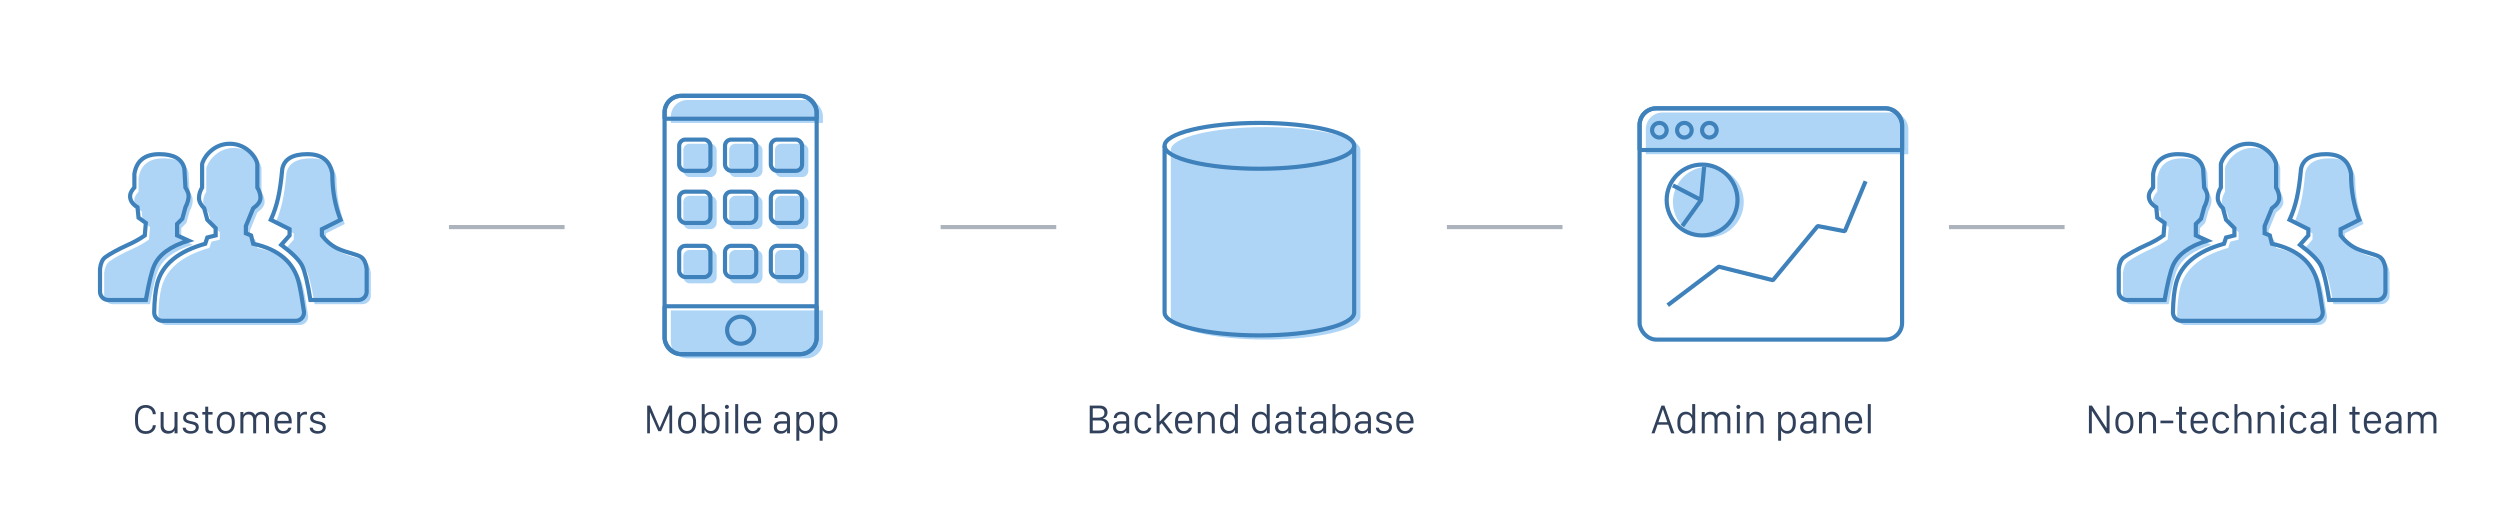 <?xml version="1.0" encoding="UTF-8"?>
<svg width="1200px" height="250px" viewBox="0 0 1200 250" version="1.1" xmlns="http://www.w3.org/2000/svg" xmlns:xlink="http://www.w3.org/1999/xlink">
    <!-- Generator: Sketch 46.2 (44496) - http://www.bohemiancoding.com/sketch -->
    <title>adminca-diagram</title>
    <desc>Created with Sketch.</desc>
    <defs></defs>
    <g id="Page-1" stroke="none" stroke-width="1" fill="none" fill-rule="evenodd">
        <g id="adminca-diagram">
            <path d="M330,48 L387,48 L387,48 C391.418,48 395,51.582 395,56 L395,59 L322,59 L322,56 L322,56 C322,51.582 325.582,48 330,48 Z" id="Rectangle" fill="#AED5F6"></path>
            <path d="M322,149 L395,149 L395,164 L395,164 C395,168.418 391.418,172 387,172 L330,172 L330,172 C325.582,172 322,168.418 322,164 L322,149 Z" id="Rectangle" fill="#AED5F6"></path>
            <circle id="Oval" fill="#AED5F6" cx="820" cy="97" r="17"></circle>
            <path d="M798,54 L908,54 L908,54 C912.418,54 916,57.582 916,62 L916,74 L790,74 L790,62 L790,62 C790,57.582 793.582,54 798,54 Z" id="Rectangle-2" fill="#AED5F6"></path>
            <path d="M562,72 C562,65.925 582.371,61 607.5,61 C632.629,61 653,65.925 653,72 L653,152 C653,158.075 632.629,163 607.5,163 C582.371,163 562,158.075 562,152 L562,72 Z" id="Combined-Shape" fill="#AED5F6"></path>
            <rect id="Rectangle" stroke="#3E81BB" stroke-width="2" stroke-linejoin="bevel" x="319" y="46" width="73" height="124" rx="8"></rect>
            <path d="M327,46 L384,46 L384,46 C388.418,46 392,49.582 392,54 L392,57 L319,57 L319,54 L319,54 C319,49.582 322.582,46 327,46 Z" id="Rectangle" stroke="#3E81BB" stroke-width="2" stroke-linejoin="bevel"></path>
            <path d="M319,147 L392,147 L392,162 L392,162 C392,166.418 388.418,170 384,170 L327,170 L327,170 C322.582,170 319,166.418 319,162 L319,147 Z" id="Rectangle" stroke="#3E81BB" stroke-width="2" stroke-linejoin="bevel"></path>
            <circle id="Oval-2" stroke="#3E81BB" stroke-width="2" stroke-linejoin="bevel" cx="355.5" cy="158.5" r="6.5"></circle>
            <ellipse id="Oval-3" stroke="#3E81BB" stroke-width="2" stroke-linejoin="bevel" cx="604.5" cy="70" rx="45.5" ry="11"></ellipse>
            <path d="M559,70 L559,150 C559,156.075 579.371,161 604.5,161 C629.629,161 650,156.075 650,150 L650,70" id="Oval-3" stroke="#3E81BB" stroke-width="2" stroke-linejoin="bevel"></path>
            <rect id="Rectangle-2" stroke="#3E81BB" stroke-width="2" stroke-linejoin="bevel" x="787" y="52" width="126" height="111" rx="8"></rect>
            <path d="M795,52 L905,52 L905,52 C909.418,52 913,55.582 913,60 L913,72 L787,72 L787,60 L787,60 C787,55.582 790.582,52 795,52 Z" id="Rectangle-2" stroke="#3E81BB" stroke-width="2" stroke-linejoin="bevel"></path>
            <path d="M80.015,156 C79.994,156 79.973,156 79.952,156 C77.743,155.965 75.98,154.146 76.015,151.937 L76.015,151.937 C76.106,146.154 76.606,141.508 77.516,138 C79.849,129 87.516,122.667 100.516,119 L101.516,116 L105.516,115 L105.516,111.5 L101.516,107.5 L100.016,102 C98.349,100.333 97.516,98.667 97.516,97 C97.516,95.333 98.016,93.667 99.016,92 C99.016,86 99.016,82.333 99.016,81 C99.016,79 103.516,71 112.266,71 C121.016,71 125.516,78.5 125.516,81 C125.516,82.667 125.516,86.333 125.516,92 C126.516,93.667 127.016,95.333 127.016,97 C127.016,98.667 125.849,100.333 123.516,102 L120.016,110.5 L120.016,114 L122.516,115 L123.516,119 C135.849,121.667 143.182,128 145.516,138 C146.262,141.197 147.05,145.673 147.882,151.428 C147.909,151.617 147.923,151.809 147.923,152 C147.923,154.209 146.132,156 143.923,156 L143.923,156 L80.015,156 Z M151,146 C149.667,137.667 148.333,132.167 147,129.5 C145.667,126.833 142.333,123.5 137,119.5 L141,115 L141,112 L132,107.5 C133.506,104.184 134.673,100.684 135.5,97 C136.327,93.316 136.994,88.649 137.5,83 C138.5,78.333 142.5,76 149.5,76 C156.5,76 160.5,79.167 161.5,85.5 C161.5,89.5 161.833,93.333 162.5,97 C163.167,100.667 164.167,104.167 165.5,107.5 L156.5,112 L156.5,115 C158.833,118 161.5,120.167 164.5,121.5 C169,123.5 173.5,124 175.5,125.5 C176.833,126.5 177.667,128.333 178,131 L178,142 C178,144.209 176.209,146 174,146 L151,146 Z M72,146 L54,146 C51.791,146 50,144.209 50,142 L50,131 C50.333,128.333 51.167,126.5 52.5,125.5 C54.5,124 59,121.5 63.5,119.5 C66.5,118.167 69.167,116.667 71.5,115 L72,109 L68.5,106.5 L68,101.5 C65.333,99.833 64.167,97.833 64.5,95.5 C64.643,94.501 65.309,93.335 66.5,92 L66.5,85.5 C67.5,79.167 71.5,76 78.5,76 C85.5,76 89.5,78.333 90.5,83 L91,92 C91.918,93.497 92.418,94.664 92.5,95.5 C92.667,97.19 92.167,99.19 91,101.5 L89.5,107 L87,109.5 L87,115 L92.5,117.5 C83.833,120.167 78.333,124.167 76,129.5 C74.78,132.289 73.446,137.789 72,146 Z" id="Combined-Shape" fill="#AED5F6"></path>
            <circle id="Oval-4" stroke="#3E81BB" stroke-width="2" cx="796.5" cy="62.5" r="3.5"></circle>
            <circle id="Oval-4" stroke="#3E81BB" stroke-width="2" cx="808.5" cy="62.5" r="3.5"></circle>
            <circle id="Oval-4" stroke="#3E81BB" stroke-width="2" cx="820.5" cy="62.5" r="3.5"></circle>
            <polyline id="Path-6" stroke="#3E81BB" stroke-width="2" stroke-linejoin="bevel" points="800.5 146.5 825 128 851 134.5 872.5 108.5 885.5 111 895.5 87"></polyline>
            <circle id="Oval" stroke="#3E81BB" stroke-width="2" stroke-linejoin="bevel" cx="817" cy="96" r="17"></circle>
            <path d="M816.5,96 L803,89" id="Path-7" stroke="#3E81BB" stroke-width="2" stroke-linejoin="bevel"></path>
            <path d="M78.015,154 L141.923,154 L141.923,154 C144.132,154 145.923,152.209 145.923,150 C145.923,149.809 145.909,149.617 145.882,149.428 C145.05,143.673 144.262,139.197 143.516,136 C141.182,126 133.849,119.667 121.516,117 L120.516,113 L118.016,112 L118.016,108.5 L121.516,100 C123.849,98.333 125.016,96.667 125.016,95 C125.016,93.333 124.516,91.667 123.516,90 C123.516,84.333 123.516,80.667 123.516,79 C123.516,76.5 119.016,69 110.266,69 C101.516,69 97.016,77 97.016,79 C97.016,80.333 97.016,84 97.016,90 C96.016,91.667 95.516,93.333 95.516,95 C95.516,96.667 96.349,98.333 98.016,100 L99.516,105.5 L103.516,109.5 L103.516,113 L99.516,114 L98.516,117 C85.516,120.667 77.849,127 75.516,136 C74.606,139.508 74.106,144.154 74.015,149.937 L74.015,149.937 C73.98,152.146 75.743,153.965 77.952,154 C77.973,154 77.994,154 78.015,154 Z" id="Path-9" stroke="#3E81BB" stroke-width="2"></path>
            <path d="M149,144 L172,144 L172,144 C174.209,144 176,142.209 176,140 L176,129 C175.667,126.333 174.833,124.5 173.5,123.5 C171.5,122 167,121.5 162.5,119.5 C159.5,118.167 156.833,116 154.5,113 L154.5,110 L163.5,105.5 C162.167,102.167 161.167,98.667 160.5,95 C159.833,91.333 159.5,87.5 159.5,83.5 C158.5,77.167 154.5,74 147.5,74 C140.5,74 136.5,76.333 135.5,81 C134.994,86.649 134.327,91.316 133.5,95 C132.673,98.684 131.506,102.184 130,105.5 L139,110 L139,113 L135,117.5 C140.333,121.5 143.667,124.833 145,127.5 C146.333,130.167 147.667,135.667 149,144 Z" id="Path-10" stroke="#3E81BB" stroke-width="2"></path>
            <path d="M68.531,144 L86.531,144 L86.531,144 C88.74,144 90.531,142.209 90.531,140 L90.531,129 C90.198,126.333 89.365,124.5 88.031,123.5 C86.031,122 81.531,119.5 77.031,117.5 C74.031,116.167 71.365,114.667 69.031,113 L68.531,107 L72.031,104.5 L72.531,99.5 C75.198,97.833 76.365,95.833 76.031,93.5 C75.889,92.501 75.222,91.335 74.031,90 L74.031,83.5 C73.031,77.167 69.031,74 62.031,74 C55.031,74 51.031,76.333 50.031,81 L49.531,90 C48.614,91.497 48.114,92.664 48.031,93.5 C47.865,95.19 48.365,97.19 49.531,99.5 L51.031,105 L53.531,107.5 L53.531,113 L48.031,115.5 C56.698,118.167 62.198,122.167 64.531,127.5 C65.751,130.289 67.085,135.789 68.531,144 Z" id="Path-10" stroke="#3E81BB" stroke-width="2" transform="translate(69.266, 109) scale(-1, 1) translate(-69.266, -109) "></path>
            <path d="M66.252,200.451 C66.252,197.316 67.727,195.715 69.953,195.715 C72.16,195.715 73.332,197.336 73.332,198.801 L74.777,198.801 C74.777,196.721 73.186,194.387 69.953,194.387 C66.809,194.387 64.807,196.555 64.807,200.441 L64.807,202.307 C64.807,206.193 66.76,208.283 69.943,208.283 C73.303,208.283 74.787,205.939 74.787,204.094 L73.342,204.094 C73.342,205.617 72.18,206.965 70.002,206.965 C67.697,206.965 66.252,205.461 66.252,202.297 L66.252,200.451 Z M85.217,197.775 L83.771,197.775 L83.771,204.113 C83.771,205.793 82.707,206.848 81.105,206.848 C79.66,206.848 78.537,206.154 78.537,204.221 L78.537,197.775 L77.102,197.775 L77.102,204.631 C77.102,206.965 78.615,208.166 80.725,208.166 C82.385,208.166 83.361,207.434 83.723,206.604 L83.781,206.604 L83.781,208 L85.217,208 L85.217,197.775 Z M87.893,200.646 C87.893,202.473 89.445,203.029 91.369,203.449 C92.873,203.762 93.986,203.996 93.986,205.207 C93.986,206.174 93.186,206.936 91.555,206.936 C90.061,206.936 89.24,206.223 89.104,205.285 L87.697,205.285 C87.697,207.043 89.201,208.166 91.438,208.166 C93.762,208.166 95.412,207.062 95.412,205.041 C95.412,203.029 93.752,202.551 91.848,202.199 C90.607,201.955 89.309,201.672 89.309,200.49 C89.309,199.396 90.256,198.84 91.535,198.84 C93.234,198.84 93.752,199.826 93.801,200.627 L95.158,200.627 C95.158,199.025 94.006,197.609 91.594,197.609 C89.65,197.609 87.893,198.547 87.893,200.646 Z M98.508,197.775 L97.111,197.775 L97.111,198.996 L98.508,198.996 L98.508,205.207 C98.508,207.18 98.957,208.098 101.291,208.098 C101.633,208.098 101.975,208.059 102.121,208.029 L102.121,206.848 C101.975,206.867 101.828,206.867 101.652,206.867 C100.354,206.867 99.943,206.555 99.943,205.295 L99.943,198.996 L102.033,198.996 L102.033,197.775 L99.943,197.775 L99.943,195.207 L98.508,195.207 L98.508,197.775 Z M108.381,197.609 C111.154,197.609 112.697,199.631 112.697,202.375 L112.697,203.381 C112.697,206.135 111.174,208.166 108.381,208.166 C105.588,208.166 104.055,206.135 104.055,203.381 L104.055,202.375 C104.055,199.631 105.598,197.609 108.381,197.609 Z M108.381,198.869 C106.555,198.869 105.49,200.227 105.49,202.443 L105.49,203.303 C105.49,205.52 106.555,206.887 108.381,206.887 C110.197,206.887 111.262,205.529 111.262,203.303 L111.262,202.443 C111.262,200.227 110.197,198.869 108.381,198.869 Z M115.383,208 L116.818,208 L116.818,201.467 C116.818,199.875 117.824,198.928 119.191,198.928 C120.656,198.928 121.525,199.836 121.525,201.467 L121.525,208 L122.961,208 L122.961,201.467 C122.961,200.021 123.811,198.928 125.363,198.928 C126.887,198.928 127.678,199.934 127.678,201.311 L127.678,208 L129.113,208 L129.113,201.047 C129.113,198.918 127.814,197.609 125.676,197.609 C123.977,197.609 122.912,198.42 122.531,199.299 L122.473,199.299 C122.072,198.283 121.115,197.609 119.494,197.609 C118.117,197.609 117.219,198.352 116.887,199.055 L116.818,199.055 L116.818,197.775 L115.383,197.775 L115.383,208 Z M135.949,208.166 C133.322,208.166 131.74,206.291 131.74,203.4 L131.74,202.229 C131.74,199.523 133.225,197.609 135.881,197.609 C138.498,197.609 140.021,199.504 140.021,202.346 L140.021,203.244 L133.186,203.244 L133.186,203.449 C133.186,205.529 134.221,206.926 135.998,206.926 C137.287,206.926 138.098,206.262 138.42,205.285 L139.875,205.285 C139.494,206.926 138.166,208.166 135.949,208.166 Z M133.186,202.004 L138.576,202.004 L138.576,201.975 C138.576,200.197 137.502,198.85 135.881,198.85 C134.24,198.85 133.186,200.207 133.186,201.975 L133.186,202.004 Z M142.658,208 L144.094,208 L144.094,201.643 C144.094,200.148 144.709,198.957 146.545,198.957 C146.848,198.957 147.17,198.967 147.336,198.996 L147.336,197.658 C147.141,197.639 146.926,197.619 146.721,197.619 C145.207,197.619 144.445,198.43 144.133,199.094 L144.094,199.094 L144.094,197.775 L142.658,197.775 L142.658,208 Z M148.859,200.646 C148.859,202.473 150.412,203.029 152.336,203.449 C153.84,203.762 154.953,203.996 154.953,205.207 C154.953,206.174 154.152,206.936 152.521,206.936 C151.027,206.936 150.207,206.223 150.07,205.285 L148.664,205.285 C148.664,207.043 150.168,208.166 152.404,208.166 C154.729,208.166 156.379,207.062 156.379,205.041 C156.379,203.029 154.719,202.551 152.814,202.199 C151.574,201.955 150.275,201.672 150.275,200.49 C150.275,199.396 151.223,198.84 152.502,198.84 C154.201,198.84 154.719,199.826 154.768,200.627 L156.125,200.627 C156.125,199.025 154.973,197.609 152.561,197.609 C150.617,197.609 148.859,198.547 148.859,200.646 Z" id="Customers" fill="#31415C"></path>
            <path d="M311.967,208 L311.967,197.941 L312.006,197.941 L315.98,206.975 L317.299,206.975 L321.264,197.941 L321.312,197.941 L321.312,208 L322.631,208 L322.631,194.68 L321.234,194.68 L316.664,205.354 L316.625,205.354 L312.045,194.68 L310.648,194.68 L310.648,208 L311.967,208 Z M329.799,197.609 C332.572,197.609 334.115,199.631 334.115,202.375 L334.115,203.381 C334.115,206.135 332.592,208.166 329.799,208.166 C327.006,208.166 325.473,206.135 325.473,203.381 L325.473,202.375 C325.473,199.631 327.016,197.609 329.799,197.609 Z M329.799,198.869 C327.973,198.869 326.908,200.227 326.908,202.443 L326.908,203.303 C326.908,205.52 327.973,206.887 329.799,206.887 C331.615,206.887 332.68,205.529 332.68,203.303 L332.68,202.443 C332.68,200.227 331.615,198.869 329.799,198.869 Z M341.332,208.166 C339.799,208.166 338.812,207.443 338.227,206.408 L338.188,206.408 L338.188,208 L336.83,208 L336.83,193.967 L338.256,193.967 L338.256,199.23 L338.295,199.23 C338.793,198.391 339.955,197.609 341.352,197.609 C343.734,197.609 345.414,199.309 345.414,202.326 L345.414,203.439 C345.414,206.379 343.764,208.166 341.332,208.166 Z M341.234,206.887 C342.836,206.887 343.979,205.637 343.979,203.342 L343.979,202.424 C343.979,200.139 342.846,198.889 341.234,198.889 C339.359,198.889 338.236,200.178 338.236,202.424 L338.236,203.322 C338.236,205.588 339.359,206.887 341.234,206.887 Z M348.188,208 L349.623,208 L349.623,197.775 L348.188,197.775 L348.188,208 Z M347.934,195.285 C347.934,195.832 348.373,196.271 348.9,196.271 C349.447,196.271 349.887,195.832 349.887,195.285 C349.887,194.748 349.447,194.309 348.9,194.309 C348.373,194.309 347.934,194.748 347.934,195.285 Z M352.895,208 L354.33,208 L354.33,193.967 L352.895,193.967 L352.895,208 Z M361.283,208.166 C358.656,208.166 357.074,206.291 357.074,203.4 L357.074,202.229 C357.074,199.523 358.559,197.609 361.215,197.609 C363.832,197.609 365.355,199.504 365.355,202.346 L365.355,203.244 L358.52,203.244 L358.52,203.449 C358.52,205.529 359.555,206.926 361.332,206.926 C362.621,206.926 363.432,206.262 363.754,205.285 L365.209,205.285 C364.828,206.926 363.5,208.166 361.283,208.166 Z M358.52,202.004 L363.91,202.004 L363.91,201.975 C363.91,200.197 362.836,198.85 361.215,198.85 C359.574,198.85 358.52,200.207 358.52,201.975 L358.52,202.004 Z M377.758,206.672 C377.27,207.492 376.312,208.166 374.75,208.166 C372.768,208.166 371.41,206.945 371.41,205.07 C371.41,203.303 372.641,202.17 374.975,202.16 L377.758,202.16 L377.758,201.057 C377.758,199.621 376.918,198.85 375.463,198.85 C374.057,198.85 373.285,199.543 373.168,200.627 L371.811,200.627 C371.928,198.85 373.148,197.609 375.521,197.609 C377.65,197.609 379.193,198.791 379.193,200.891 L379.193,208 L377.797,208 L377.797,206.672 L377.758,206.672 Z M375.092,206.926 C376.615,206.926 377.758,205.969 377.758,204.592 L377.758,203.332 L375.023,203.332 C373.529,203.332 372.895,204.045 372.895,205.041 C372.895,206.311 373.939,206.926 375.092,206.926 Z M386.645,208.166 C385.258,208.166 384.262,207.463 383.705,206.574 L383.666,206.574 L383.666,211.545 L382.24,211.545 L382.24,197.775 L383.598,197.775 L383.598,199.299 L383.637,199.299 C384.203,198.381 385.238,197.609 386.713,197.609 C389.008,197.609 390.727,199.377 390.727,202.355 L390.727,203.42 C390.727,206.389 389.018,208.166 386.645,208.166 Z M386.586,206.887 C388.178,206.887 389.291,205.637 389.291,203.283 L389.291,202.414 C389.291,200.188 388.256,198.869 386.547,198.869 C384.73,198.869 383.646,200.344 383.646,202.404 L383.646,203.283 C383.646,205.432 384.75,206.887 386.586,206.887 Z M397.846,208.166 C396.459,208.166 395.463,207.463 394.906,206.574 L394.867,206.574 L394.867,211.545 L393.441,211.545 L393.441,197.775 L394.799,197.775 L394.799,199.299 L394.838,199.299 C395.404,198.381 396.439,197.609 397.914,197.609 C400.209,197.609 401.928,199.377 401.928,202.355 L401.928,203.42 C401.928,206.389 400.219,208.166 397.846,208.166 Z M397.787,206.887 C399.379,206.887 400.492,205.637 400.492,203.283 L400.492,202.414 C400.492,200.188 399.457,198.869 397.748,198.869 C395.932,198.869 394.848,200.344 394.848,202.404 L394.848,203.283 C394.848,205.432 395.951,206.887 397.787,206.887 Z" id="Mobile-app" fill="#31415C"></path>
            <path d="M523.068,208 L523.068,194.68 L527.902,194.68 C530.109,194.68 531.594,195.891 531.594,197.951 C531.594,199.602 530.666,200.549 529.455,200.92 L529.455,200.988 C531.311,201.232 532.355,202.482 532.355,204.289 C532.355,206.691 530.49,208 527.736,208 L523.068,208 Z M524.523,195.998 L524.523,200.49 L526.77,200.49 C528.918,200.49 530.109,199.846 530.109,198.195 C530.109,196.662 529.064,195.998 527.688,195.998 L524.523,195.998 Z M524.523,201.809 L524.523,206.672 L527.043,206.672 C529.25,206.672 530.871,206.262 530.871,204.318 C530.871,202.609 529.631,201.809 527.912,201.809 L524.523,201.809 Z M540.568,206.672 C540.08,207.492 539.123,208.166 537.561,208.166 C535.578,208.166 534.221,206.945 534.221,205.07 C534.221,203.303 535.451,202.17 537.785,202.16 L540.568,202.16 L540.568,201.057 C540.568,199.621 539.729,198.85 538.273,198.85 C536.867,198.85 536.096,199.543 535.979,200.627 L534.621,200.627 C534.738,198.85 535.959,197.609 538.332,197.609 C540.461,197.609 542.004,198.791 542.004,200.891 L542.004,208 L540.607,208 L540.607,206.672 L540.568,206.672 Z M537.902,206.926 C539.426,206.926 540.568,205.969 540.568,204.592 L540.568,203.332 L537.834,203.332 C536.34,203.332 535.705,204.045 535.705,205.041 C535.705,206.311 536.75,206.926 537.902,206.926 Z M544.602,203.391 C544.602,206.105 546.105,208.166 548.771,208.166 C551.135,208.166 552.336,206.896 552.678,205.266 L551.242,205.266 C551.047,206.115 550.266,206.857 548.889,206.857 C547.15,206.857 546.037,205.5 546.037,203.4 L546.037,202.375 C546.037,200.207 547.092,198.908 548.869,198.908 C550.08,198.908 550.949,199.758 551.174,200.676 L552.609,200.676 C552.512,199.182 551.115,197.609 548.771,197.609 C546.164,197.609 544.602,199.533 544.602,202.297 L544.602,203.391 Z M556.594,204.221 L557.629,203.127 L561.291,208 L563.078,208 L558.684,202.189 L562.824,197.775 L561.008,197.775 L556.652,202.404 L556.594,202.404 L556.594,193.967 L555.168,193.967 L555.168,208 L556.594,208 L556.594,204.221 Z M568.225,208.166 C565.598,208.166 564.016,206.291 564.016,203.4 L564.016,202.229 C564.016,199.523 565.5,197.609 568.156,197.609 C570.773,197.609 572.297,199.504 572.297,202.346 L572.297,203.244 L565.461,203.244 L565.461,203.449 C565.461,205.529 566.496,206.926 568.273,206.926 C569.562,206.926 570.373,206.262 570.695,205.285 L572.15,205.285 C571.77,206.926 570.441,208.166 568.225,208.166 Z M565.461,202.004 L570.852,202.004 L570.852,201.975 C570.852,200.197 569.777,198.85 568.156,198.85 C566.516,198.85 565.461,200.207 565.461,201.975 L565.461,202.004 Z M574.934,208 L576.369,208 L576.369,201.74 C576.369,200.275 577.17,198.928 579.045,198.928 C580.646,198.928 581.672,199.895 581.672,201.643 L581.672,208 L583.107,208 L583.107,201.428 C583.107,198.947 581.535,197.609 579.426,197.609 C577.746,197.609 576.789,198.488 576.408,199.172 L576.369,199.172 L576.369,197.775 L574.934,197.775 L574.934,208 Z M589.719,197.6 C591.154,197.6 592.209,198.352 592.707,199.24 L592.746,199.24 L592.746,193.967 L594.182,193.967 L594.182,208 L592.824,208 L592.824,206.408 L592.785,206.408 C592.238,207.414 591.184,208.156 589.719,208.156 C587.062,208.156 585.627,206.223 585.627,203.4 L585.627,202.355 C585.627,199.582 587.18,197.6 589.719,197.6 Z M589.846,198.879 C588.264,198.879 587.062,200.041 587.062,202.424 L587.062,203.352 C587.062,205.695 588.244,206.877 589.865,206.877 C591.691,206.877 592.775,205.559 592.775,203.361 L592.775,202.414 C592.775,200.305 591.662,198.879 589.846,198.879 Z M605.012,197.6 C606.447,197.6 607.502,198.352 608,199.24 L608.039,199.24 L608.039,193.967 L609.475,193.967 L609.475,208 L608.117,208 L608.117,206.408 L608.078,206.408 C607.531,207.414 606.477,208.156 605.012,208.156 C602.355,208.156 600.92,206.223 600.92,203.4 L600.92,202.355 C600.92,199.582 602.473,197.6 605.012,197.6 Z M605.139,198.879 C603.557,198.879 602.355,200.041 602.355,202.424 L602.355,203.352 C602.355,205.695 603.537,206.877 605.158,206.877 C606.984,206.877 608.068,205.559 608.068,203.361 L608.068,202.414 C608.068,200.305 606.955,198.879 605.139,198.879 Z M618.352,206.672 C617.863,207.492 616.906,208.166 615.344,208.166 C613.361,208.166 612.004,206.945 612.004,205.07 C612.004,203.303 613.234,202.17 615.568,202.16 L618.352,202.16 L618.352,201.057 C618.352,199.621 617.512,198.85 616.057,198.85 C614.65,198.85 613.879,199.543 613.762,200.627 L612.404,200.627 C612.521,198.85 613.742,197.609 616.115,197.609 C618.244,197.609 619.787,198.791 619.787,200.891 L619.787,208 L618.391,208 L618.391,206.672 L618.352,206.672 Z M615.686,206.926 C617.209,206.926 618.352,205.969 618.352,204.592 L618.352,203.332 L615.617,203.332 C614.123,203.332 613.488,204.045 613.488,205.041 C613.488,206.311 614.533,206.926 615.686,206.926 Z M623.4,197.775 L622.004,197.775 L622.004,198.996 L623.4,198.996 L623.4,205.207 C623.4,207.18 623.85,208.098 626.184,208.098 C626.525,208.098 626.867,208.059 627.014,208.029 L627.014,206.848 C626.867,206.867 626.721,206.867 626.545,206.867 C625.246,206.867 624.836,206.555 624.836,205.295 L624.836,198.996 L626.926,198.996 L626.926,197.775 L624.836,197.775 L624.836,195.207 L623.4,195.207 L623.4,197.775 Z M635.109,206.672 C634.621,207.492 633.664,208.166 632.102,208.166 C630.119,208.166 628.762,206.945 628.762,205.07 C628.762,203.303 629.992,202.17 632.326,202.16 L635.109,202.16 L635.109,201.057 C635.109,199.621 634.27,198.85 632.814,198.85 C631.408,198.85 630.637,199.543 630.52,200.627 L629.162,200.627 C629.279,198.85 630.5,197.609 632.873,197.609 C635.002,197.609 636.545,198.791 636.545,200.891 L636.545,208 L635.148,208 L635.148,206.672 L635.109,206.672 Z M632.443,206.926 C633.967,206.926 635.109,205.969 635.109,204.592 L635.109,203.332 L632.375,203.332 C630.881,203.332 630.246,204.045 630.246,205.041 C630.246,206.311 631.291,206.926 632.443,206.926 Z M644.094,208.166 C642.561,208.166 641.574,207.443 640.988,206.408 L640.949,206.408 L640.949,208 L639.592,208 L639.592,193.967 L641.018,193.967 L641.018,199.23 L641.057,199.23 C641.555,198.391 642.717,197.609 644.113,197.609 C646.496,197.609 648.176,199.309 648.176,202.326 L648.176,203.439 C648.176,206.379 646.525,208.166 644.094,208.166 Z M643.996,206.887 C645.598,206.887 646.74,205.637 646.74,203.342 L646.74,202.424 C646.74,200.139 645.607,198.889 643.996,198.889 C642.121,198.889 640.998,200.178 640.998,202.424 L640.998,203.322 C640.998,205.588 642.121,206.887 643.996,206.887 Z M656.604,206.672 C656.115,207.492 655.158,208.166 653.596,208.166 C651.613,208.166 650.256,206.945 650.256,205.07 C650.256,203.303 651.486,202.17 653.82,202.16 L656.604,202.16 L656.604,201.057 C656.604,199.621 655.764,198.85 654.309,198.85 C652.902,198.85 652.131,199.543 652.014,200.627 L650.656,200.627 C650.773,198.85 651.994,197.609 654.367,197.609 C656.496,197.609 658.039,198.791 658.039,200.891 L658.039,208 L656.643,208 L656.643,206.672 L656.604,206.672 Z M653.938,206.926 C655.461,206.926 656.604,205.969 656.604,204.592 L656.604,203.332 L653.869,203.332 C652.375,203.332 651.74,204.045 651.74,205.041 C651.74,206.311 652.785,206.926 653.938,206.926 Z M660.627,200.646 C660.627,202.473 662.18,203.029 664.104,203.449 C665.607,203.762 666.721,203.996 666.721,205.207 C666.721,206.174 665.92,206.936 664.289,206.936 C662.795,206.936 661.975,206.223 661.838,205.285 L660.432,205.285 C660.432,207.043 661.936,208.166 664.172,208.166 C666.496,208.166 668.146,207.062 668.146,205.041 C668.146,203.029 666.486,202.551 664.582,202.199 C663.342,201.955 662.043,201.672 662.043,200.49 C662.043,199.396 662.99,198.84 664.27,198.84 C665.969,198.84 666.486,199.826 666.535,200.627 L667.893,200.627 C667.893,199.025 666.74,197.609 664.328,197.609 C662.385,197.609 660.627,198.547 660.627,200.646 Z M674.436,208.166 C671.809,208.166 670.227,206.291 670.227,203.4 L670.227,202.229 C670.227,199.523 671.711,197.609 674.367,197.609 C676.984,197.609 678.508,199.504 678.508,202.346 L678.508,203.244 L671.672,203.244 L671.672,203.449 C671.672,205.529 672.707,206.926 674.484,206.926 C675.773,206.926 676.584,206.262 676.906,205.285 L678.361,205.285 C677.98,206.926 676.652,208.166 674.436,208.166 Z M671.672,202.004 L677.062,202.004 L677.062,201.975 C677.062,200.197 675.988,198.85 674.367,198.85 C672.727,198.85 671.672,200.207 671.672,201.975 L671.672,202.004 Z" id="Backend-database" fill="#31415C"></path>
            <path d="M794.203,208 L792.709,208 L797.494,194.68 L798.92,194.68 L803.705,208 L802.143,208 L800.727,203.85 L795.619,203.85 L794.203,208 Z M798.197,196.477 L798.158,196.477 L796.039,202.648 L800.316,202.648 L798.197,196.477 Z M809.232,197.6 C810.668,197.6 811.723,198.352 812.221,199.24 L812.26,199.24 L812.26,193.967 L813.695,193.967 L813.695,208 L812.338,208 L812.338,206.408 L812.299,206.408 C811.752,207.414 810.697,208.156 809.232,208.156 C806.576,208.156 805.141,206.223 805.141,203.4 L805.141,202.355 C805.141,199.582 806.693,197.6 809.232,197.6 Z M809.359,198.879 C807.777,198.879 806.576,200.041 806.576,202.424 L806.576,203.352 C806.576,205.695 807.758,206.877 809.379,206.877 C811.205,206.877 812.289,205.559 812.289,203.361 L812.289,202.414 C812.289,200.305 811.176,198.879 809.359,198.879 Z M816.83,208 L818.266,208 L818.266,201.467 C818.266,199.875 819.271,198.928 820.639,198.928 C822.104,198.928 822.973,199.836 822.973,201.467 L822.973,208 L824.408,208 L824.408,201.467 C824.408,200.021 825.258,198.928 826.811,198.928 C828.334,198.928 829.125,199.934 829.125,201.311 L829.125,208 L830.561,208 L830.561,201.047 C830.561,198.918 829.262,197.609 827.123,197.609 C825.424,197.609 824.359,198.42 823.979,199.299 L823.92,199.299 C823.52,198.283 822.562,197.609 820.941,197.609 C819.564,197.609 818.666,198.352 818.334,199.055 L818.266,199.055 L818.266,197.775 L816.83,197.775 L816.83,208 Z M833.695,208 L835.131,208 L835.131,197.775 L833.695,197.775 L833.695,208 Z M833.441,195.285 C833.441,195.832 833.881,196.271 834.408,196.271 C834.955,196.271 835.395,195.832 835.395,195.285 C835.395,194.748 834.955,194.309 834.408,194.309 C833.881,194.309 833.441,194.748 833.441,195.285 Z M838.334,208 L839.77,208 L839.77,201.74 C839.77,200.275 840.57,198.928 842.445,198.928 C844.047,198.928 845.072,199.895 845.072,201.643 L845.072,208 L846.508,208 L846.508,201.428 C846.508,198.947 844.936,197.609 842.826,197.609 C841.146,197.609 840.189,198.488 839.809,199.172 L839.77,199.172 L839.77,197.775 L838.334,197.775 L838.334,208 Z M857.904,208.166 C856.518,208.166 855.521,207.463 854.965,206.574 L854.926,206.574 L854.926,211.545 L853.5,211.545 L853.5,197.775 L854.857,197.775 L854.857,199.299 L854.896,199.299 C855.463,198.381 856.498,197.609 857.973,197.609 C860.268,197.609 861.986,199.377 861.986,202.355 L861.986,203.42 C861.986,206.389 860.277,208.166 857.904,208.166 Z M857.846,206.887 C859.438,206.887 860.551,205.637 860.551,203.283 L860.551,202.414 C860.551,200.188 859.516,198.869 857.807,198.869 C855.99,198.869 854.906,200.344 854.906,202.404 L854.906,203.283 C854.906,205.432 856.01,206.887 857.846,206.887 Z M870.414,206.672 C869.926,207.492 868.969,208.166 867.406,208.166 C865.424,208.166 864.066,206.945 864.066,205.07 C864.066,203.303 865.297,202.17 867.631,202.16 L870.414,202.16 L870.414,201.057 C870.414,199.621 869.574,198.85 868.119,198.85 C866.713,198.85 865.941,199.543 865.824,200.627 L864.467,200.627 C864.584,198.85 865.805,197.609 868.178,197.609 C870.307,197.609 871.85,198.791 871.85,200.891 L871.85,208 L870.453,208 L870.453,206.672 L870.414,206.672 Z M867.748,206.926 C869.271,206.926 870.414,205.969 870.414,204.592 L870.414,203.332 L867.68,203.332 C866.186,203.332 865.551,204.045 865.551,205.041 C865.551,206.311 866.596,206.926 867.748,206.926 Z M874.867,208 L876.303,208 L876.303,201.74 C876.303,200.275 877.104,198.928 878.979,198.928 C880.58,198.928 881.605,199.895 881.605,201.643 L881.605,208 L883.041,208 L883.041,201.428 C883.041,198.947 881.469,197.609 879.359,197.609 C877.68,197.609 876.723,198.488 876.342,199.172 L876.303,199.172 L876.303,197.775 L874.867,197.775 L874.867,208 Z M889.77,208.166 C887.143,208.166 885.561,206.291 885.561,203.4 L885.561,202.229 C885.561,199.523 887.045,197.609 889.701,197.609 C892.318,197.609 893.842,199.504 893.842,202.346 L893.842,203.244 L887.006,203.244 L887.006,203.449 C887.006,205.529 888.041,206.926 889.818,206.926 C891.107,206.926 891.918,206.262 892.24,205.285 L893.695,205.285 C893.314,206.926 891.986,208.166 889.77,208.166 Z M887.006,202.004 L892.396,202.004 L892.396,201.975 C892.396,200.197 891.322,198.85 889.701,198.85 C888.061,198.85 887.006,200.207 887.006,201.975 L887.006,202.004 Z M896.547,208 L897.982,208 L897.982,193.967 L896.547,193.967 L896.547,208 Z" id="Admin-panel" fill="#31415C"></path>
            <path d="M1004.086,208 L1004.086,197.18 L1004.115,197.18 L1011.137,208 L1012.592,208 L1012.592,194.68 L1011.186,194.68 L1011.186,205.5 L1011.146,205.5 L1004.135,194.68 L1002.68,194.68 L1002.68,208 L1004.086,208 Z M1019.711,197.609 C1022.484,197.609 1024.027,199.631 1024.027,202.375 L1024.027,203.381 C1024.027,206.135 1022.504,208.166 1019.711,208.166 C1016.918,208.166 1015.385,206.135 1015.385,203.381 L1015.385,202.375 C1015.385,199.631 1016.928,197.609 1019.711,197.609 Z M1019.711,198.869 C1017.885,198.869 1016.82,200.227 1016.82,202.443 L1016.82,203.303 C1016.82,205.52 1017.885,206.887 1019.711,206.887 C1021.527,206.887 1022.592,205.529 1022.592,203.303 L1022.592,202.443 C1022.592,200.227 1021.527,198.869 1019.711,198.869 Z M1026.713,208 L1028.148,208 L1028.148,201.74 C1028.148,200.275 1028.949,198.928 1030.824,198.928 C1032.426,198.928 1033.451,199.895 1033.451,201.643 L1033.451,208 L1034.887,208 L1034.887,201.428 C1034.887,198.947 1033.314,197.609 1031.205,197.609 C1029.525,197.609 1028.568,198.488 1028.188,199.172 L1028.148,199.172 L1028.148,197.775 L1026.713,197.775 L1026.713,208 Z M1043.168,203.166 L1043.168,201.887 L1037.016,201.887 L1037.016,203.166 L1043.168,203.166 Z M1045.932,197.775 L1044.535,197.775 L1044.535,198.996 L1045.932,198.996 L1045.932,205.207 C1045.932,207.18 1046.381,208.098 1048.715,208.098 C1049.057,208.098 1049.398,208.059 1049.545,208.029 L1049.545,206.848 C1049.398,206.867 1049.252,206.867 1049.076,206.867 C1047.777,206.867 1047.367,206.555 1047.367,205.295 L1047.367,198.996 L1049.457,198.996 L1049.457,197.775 L1047.367,197.775 L1047.367,195.207 L1045.932,195.207 L1045.932,197.775 Z M1055.688,208.166 C1053.061,208.166 1051.479,206.291 1051.479,203.4 L1051.479,202.229 C1051.479,199.523 1052.963,197.609 1055.619,197.609 C1058.236,197.609 1059.76,199.504 1059.76,202.346 L1059.76,203.244 L1052.924,203.244 L1052.924,203.449 C1052.924,205.529 1053.959,206.926 1055.736,206.926 C1057.025,206.926 1057.836,206.262 1058.158,205.285 L1059.613,205.285 C1059.232,206.926 1057.904,208.166 1055.688,208.166 Z M1052.924,202.004 L1058.314,202.004 L1058.314,201.975 C1058.314,200.197 1057.24,198.85 1055.619,198.85 C1053.979,198.85 1052.924,200.207 1052.924,201.975 L1052.924,202.004 Z M1061.977,203.391 C1061.977,206.105 1063.48,208.166 1066.146,208.166 C1068.51,208.166 1069.711,206.896 1070.053,205.266 L1068.617,205.266 C1068.422,206.115 1067.641,206.857 1066.264,206.857 C1064.525,206.857 1063.412,205.5 1063.412,203.4 L1063.412,202.375 C1063.412,200.207 1064.467,198.908 1066.244,198.908 C1067.455,198.908 1068.324,199.758 1068.549,200.676 L1069.984,200.676 C1069.887,199.182 1068.49,197.609 1066.146,197.609 C1063.539,197.609 1061.977,199.533 1061.977,202.297 L1061.977,203.391 Z M1072.543,208 L1073.969,208 L1073.969,201.74 C1073.969,200.275 1074.779,198.928 1076.654,198.928 C1078.256,198.928 1079.281,199.895 1079.281,201.643 L1079.281,208 L1080.717,208 L1080.717,201.428 C1080.717,198.947 1079.145,197.609 1077.035,197.609 C1075.355,197.609 1074.398,198.488 1074.008,199.172 L1073.969,199.172 L1073.969,193.967 L1072.543,193.967 L1072.543,208 Z M1083.656,208 L1085.092,208 L1085.092,201.74 C1085.092,200.275 1085.893,198.928 1087.768,198.928 C1089.369,198.928 1090.395,199.895 1090.395,201.643 L1090.395,208 L1091.83,208 L1091.83,201.428 C1091.83,198.947 1090.258,197.609 1088.148,197.609 C1086.469,197.609 1085.512,198.488 1085.131,199.172 L1085.092,199.172 L1085.092,197.775 L1083.656,197.775 L1083.656,208 Z M1094.857,208 L1096.293,208 L1096.293,197.775 L1094.857,197.775 L1094.857,208 Z M1094.604,195.285 C1094.604,195.832 1095.043,196.271 1095.57,196.271 C1096.117,196.271 1096.557,195.832 1096.557,195.285 C1096.557,194.748 1096.117,194.309 1095.57,194.309 C1095.043,194.309 1094.604,194.748 1094.604,195.285 Z M1099.076,203.391 C1099.076,206.105 1100.58,208.166 1103.246,208.166 C1105.609,208.166 1106.811,206.896 1107.152,205.266 L1105.717,205.266 C1105.521,206.115 1104.74,206.857 1103.363,206.857 C1101.625,206.857 1100.512,205.5 1100.512,203.4 L1100.512,202.375 C1100.512,200.207 1101.566,198.908 1103.344,198.908 C1104.555,198.908 1105.424,199.758 1105.648,200.676 L1107.084,200.676 C1106.986,199.182 1105.59,197.609 1103.246,197.609 C1100.639,197.609 1099.076,199.533 1099.076,202.297 L1099.076,203.391 Z M1115.355,206.672 C1114.867,207.492 1113.91,208.166 1112.348,208.166 C1110.365,208.166 1109.008,206.945 1109.008,205.07 C1109.008,203.303 1110.238,202.17 1112.572,202.16 L1115.355,202.16 L1115.355,201.057 C1115.355,199.621 1114.516,198.85 1113.061,198.85 C1111.654,198.85 1110.883,199.543 1110.766,200.627 L1109.408,200.627 C1109.525,198.85 1110.746,197.609 1113.119,197.609 C1115.248,197.609 1116.791,198.791 1116.791,200.891 L1116.791,208 L1115.395,208 L1115.395,206.672 L1115.355,206.672 Z M1112.689,206.926 C1114.213,206.926 1115.355,205.969 1115.355,204.592 L1115.355,203.332 L1112.621,203.332 C1111.127,203.332 1110.492,204.045 1110.492,205.041 C1110.492,206.311 1111.537,206.926 1112.689,206.926 Z M1119.877,208 L1121.312,208 L1121.312,193.967 L1119.877,193.967 L1119.877,208 Z M1129.096,197.775 L1127.699,197.775 L1127.699,198.996 L1129.096,198.996 L1129.096,205.207 C1129.096,207.18 1129.545,208.098 1131.879,208.098 C1132.221,208.098 1132.562,208.059 1132.709,208.029 L1132.709,206.848 C1132.562,206.867 1132.416,206.867 1132.24,206.867 C1130.941,206.867 1130.531,206.555 1130.531,205.295 L1130.531,198.996 L1132.621,198.996 L1132.621,197.775 L1130.531,197.775 L1130.531,195.207 L1129.096,195.207 L1129.096,197.775 Z M1138.852,208.166 C1136.225,208.166 1134.643,206.291 1134.643,203.4 L1134.643,202.229 C1134.643,199.523 1136.127,197.609 1138.783,197.609 C1141.4,197.609 1142.924,199.504 1142.924,202.346 L1142.924,203.244 L1136.088,203.244 L1136.088,203.449 C1136.088,205.529 1137.123,206.926 1138.9,206.926 C1140.189,206.926 1141,206.262 1141.322,205.285 L1142.777,205.285 C1142.396,206.926 1141.068,208.166 1138.852,208.166 Z M1136.088,202.004 L1141.479,202.004 L1141.479,201.975 C1141.479,200.197 1140.404,198.85 1138.783,198.85 C1137.143,198.85 1136.088,200.207 1136.088,201.975 L1136.088,202.004 Z M1151.303,206.672 C1150.814,207.492 1149.857,208.166 1148.295,208.166 C1146.312,208.166 1144.955,206.945 1144.955,205.07 C1144.955,203.303 1146.186,202.17 1148.52,202.16 L1151.303,202.16 L1151.303,201.057 C1151.303,199.621 1150.463,198.85 1149.008,198.85 C1147.602,198.85 1146.83,199.543 1146.713,200.627 L1145.355,200.627 C1145.473,198.85 1146.693,197.609 1149.066,197.609 C1151.195,197.609 1152.738,198.791 1152.738,200.891 L1152.738,208 L1151.342,208 L1151.342,206.672 L1151.303,206.672 Z M1148.637,206.926 C1150.16,206.926 1151.303,205.969 1151.303,204.592 L1151.303,203.332 L1148.568,203.332 C1147.074,203.332 1146.439,204.045 1146.439,205.041 C1146.439,206.311 1147.484,206.926 1148.637,206.926 Z M1155.756,208 L1157.191,208 L1157.191,201.467 C1157.191,199.875 1158.197,198.928 1159.564,198.928 C1161.029,198.928 1161.898,199.836 1161.898,201.467 L1161.898,208 L1163.334,208 L1163.334,201.467 C1163.334,200.021 1164.184,198.928 1165.736,198.928 C1167.26,198.928 1168.051,199.934 1168.051,201.311 L1168.051,208 L1169.486,208 L1169.486,201.047 C1169.486,198.918 1168.188,197.609 1166.049,197.609 C1164.35,197.609 1163.285,198.42 1162.904,199.299 L1162.846,199.299 C1162.445,198.283 1161.488,197.609 1159.867,197.609 C1158.49,197.609 1157.592,198.352 1157.26,199.055 L1157.191,199.055 L1157.191,197.775 L1155.756,197.775 L1155.756,208 Z" id="Non-technical-team" fill="#31415C"></path>
            <path d="M1049.015,156 C1048.994,156 1048.973,156 1048.952,156 C1046.743,155.965 1044.98,154.146 1045.015,151.937 L1045.015,151.937 C1045.106,146.154 1045.606,141.508 1046.516,138 C1048.849,129 1056.516,122.667 1069.516,119 L1070.516,116 L1074.516,115 L1074.516,111.5 L1070.516,107.5 L1069.016,102 C1067.349,100.333 1066.516,98.667 1066.516,97 C1066.516,95.333 1067.016,93.667 1068.016,92 C1068.016,86 1068.016,82.333 1068.016,81 C1068.016,79 1072.516,71 1081.266,71 C1090.016,71 1094.516,78.5 1094.516,81 C1094.516,82.667 1094.516,86.333 1094.516,92 C1095.516,93.667 1096.016,95.333 1096.016,97 C1096.016,98.667 1094.849,100.333 1092.516,102 L1089.016,110.5 L1089.016,114 L1091.516,115 L1092.516,119 C1104.849,121.667 1112.182,128 1114.516,138 C1115.262,141.197 1116.05,145.673 1116.882,151.428 C1116.909,151.617 1116.923,151.809 1116.923,152 C1116.923,154.209 1115.132,156 1112.923,156 L1112.923,156 L1049.015,156 Z M1120,146 C1118.667,137.667 1117.333,132.167 1116,129.5 C1114.667,126.833 1111.333,123.5 1106,119.5 L1110,115 L1110,112 L1101,107.5 C1102.506,104.184 1103.673,100.684 1104.5,97 C1105.327,93.316 1105.994,88.649 1106.5,83 C1107.5,78.333 1111.5,76 1118.5,76 C1125.5,76 1129.5,79.167 1130.5,85.5 C1130.5,89.5 1130.833,93.333 1131.5,97 C1132.167,100.667 1133.167,104.167 1134.5,107.5 L1125.5,112 L1125.5,115 C1127.833,118 1130.5,120.167 1133.5,121.5 C1138,123.5 1142.5,124 1144.5,125.5 C1145.833,126.5 1146.667,128.333 1147,131 L1147,142 C1147,144.209 1145.209,146 1143,146 L1120,146 Z M1041,146 L1023,146 C1020.791,146 1019,144.209 1019,142 L1019,131 C1019.333,128.333 1020.167,126.5 1021.5,125.5 C1023.5,124 1028,121.5 1032.5,119.5 C1035.5,118.167 1038.167,116.667 1040.5,115 L1041,109 L1037.5,106.5 L1037,101.5 C1034.333,99.833 1033.167,97.833 1033.5,95.5 C1033.643,94.501 1034.309,93.335 1035.5,92 L1035.5,85.5 C1036.5,79.167 1040.5,76 1047.5,76 C1054.5,76 1058.5,78.333 1059.5,83 L1060,92 C1060.918,93.497 1061.418,94.664 1061.5,95.5 C1061.667,97.19 1061.167,99.19 1060,101.5 L1058.5,107 L1056,109.5 L1056,115 L1061.5,117.5 C1052.833,120.167 1047.333,124.167 1045,129.5 C1043.78,132.289 1042.446,137.789 1041,146 Z" id="Combined-Shape" fill="#AED5F6"></path>
            <path d="M1047.015,154 L1110.923,154 L1110.923,154 C1113.132,154 1114.923,152.209 1114.923,150 C1114.923,149.809 1114.909,149.617 1114.882,149.428 C1114.05,143.673 1113.262,139.197 1112.516,136 C1110.182,126 1102.849,119.667 1090.516,117 L1089.516,113 L1087.016,112 L1087.016,108.5 L1090.516,100 C1092.849,98.333 1094.016,96.667 1094.016,95 C1094.016,93.333 1093.516,91.667 1092.516,90 C1092.516,84.333 1092.516,80.667 1092.516,79 C1092.516,76.5 1088.016,69 1079.266,69 C1070.516,69 1066.016,77 1066.016,79 C1066.016,80.333 1066.016,84 1066.016,90 C1065.016,91.667 1064.516,93.333 1064.516,95 C1064.516,96.667 1065.349,98.333 1067.016,100 L1068.516,105.5 L1072.516,109.5 L1072.516,113 L1068.516,114 L1067.516,117 C1054.516,120.667 1046.849,127 1044.516,136 C1043.606,139.508 1043.106,144.154 1043.015,149.937 L1043.015,149.937 C1042.98,152.146 1044.743,153.965 1046.952,154 C1046.973,154 1046.994,154 1047.015,154 Z" id="Path-9" stroke="#3E81BB" stroke-width="2"></path>
            <rect id="Rectangle-3" fill="#AED5F6" x="328" y="69" width="16" height="16" rx="3"></rect>
            <rect id="Rectangle-3" fill="#AED5F6" x="350" y="69" width="16" height="16" rx="3"></rect>
            <rect id="Rectangle-3" fill="#AED5F6" x="372" y="69" width="16" height="16" rx="3"></rect>
            <rect id="Rectangle-3" fill="#AED5F6" x="328" y="94" width="16" height="16" rx="3"></rect>
            <rect id="Rectangle-3" fill="#AED5F6" x="350" y="94" width="16" height="16" rx="3"></rect>
            <rect id="Rectangle-3" fill="#AED5F6" x="372" y="94" width="16" height="16" rx="3"></rect>
            <rect id="Rectangle-3" fill="#AED5F6" x="328" y="120" width="16" height="16" rx="3"></rect>
            <rect id="Rectangle-3" fill="#AED5F6" x="350" y="120" width="16" height="16" rx="3"></rect>
            <rect id="Rectangle-3" fill="#AED5F6" x="372" y="120" width="16" height="16" rx="3"></rect>
            <path d="M1118,144 L1141,144 L1141,144 C1143.209,144 1145,142.209 1145,140 L1145,129 C1144.667,126.333 1143.833,124.5 1142.5,123.5 C1140.5,122 1136,121.5 1131.5,119.5 C1128.5,118.167 1125.833,116 1123.5,113 L1123.5,110 L1132.5,105.5 C1131.167,102.167 1130.167,98.667 1129.5,95 C1128.833,91.333 1128.5,87.5 1128.5,83.5 C1127.5,77.167 1123.5,74 1116.5,74 C1109.5,74 1105.5,76.333 1104.5,81 C1103.994,86.649 1103.327,91.316 1102.5,95 C1101.673,98.684 1100.506,102.184 1099,105.5 L1108,110 L1108,113 L1104,117.5 C1109.333,121.5 1112.667,124.833 1114,127.5 C1115.333,130.167 1116.667,135.667 1118,144 Z" id="Path-10" stroke="#3E81BB" stroke-width="2"></path>
            <path d="M1037.531,144 L1055.531,144 L1055.531,144 C1057.74,144 1059.531,142.209 1059.531,140 L1059.531,129 C1059.198,126.333 1058.365,124.5 1057.031,123.5 C1055.031,122 1050.531,119.5 1046.031,117.5 C1043.031,116.167 1040.365,114.667 1038.031,113 L1037.531,107 L1041.031,104.5 L1041.531,99.5 C1044.198,97.833 1045.365,95.833 1045.031,93.5 C1044.889,92.501 1044.222,91.335 1043.031,90 L1043.031,83.5 C1042.031,77.167 1038.031,74 1031.031,74 C1024.031,74 1020.031,76.333 1019.031,81 L1018.531,90 C1017.614,91.497 1017.114,92.664 1017.031,93.5 C1016.865,95.19 1017.365,97.19 1018.531,99.5 L1020.031,105 L1022.531,107.5 L1022.531,113 L1017.031,115.5 C1025.698,118.167 1031.198,122.167 1033.531,127.5 C1034.751,130.289 1036.085,135.789 1037.531,144 Z" id="Path-10" stroke="#3E81BB" stroke-width="2" transform="translate(1038.266, 109) scale(-1, 1) translate(-1038.266, -109) "></path>
            <rect id="Rectangle-3" stroke="#3E81BB" stroke-width="2" x="326" y="67" width="15" height="15" rx="3"></rect>
            <rect id="Rectangle-3" stroke="#3E81BB" stroke-width="2" x="348" y="67" width="15" height="15" rx="3"></rect>
            <rect id="Rectangle-3" stroke="#3E81BB" stroke-width="2" x="370" y="67" width="15" height="15" rx="3"></rect>
            <rect id="Rectangle-3" stroke="#3E81BB" stroke-width="2" x="326" y="92" width="15" height="15" rx="3"></rect>
            <rect id="Rectangle-3" stroke="#3E81BB" stroke-width="2" x="348" y="92" width="15" height="15" rx="3"></rect>
            <rect id="Rectangle-3" stroke="#3E81BB" stroke-width="2" x="370" y="92" width="15" height="15" rx="3"></rect>
            <rect id="Rectangle-3" stroke="#3E81BB" stroke-width="2" x="326" y="118" width="15" height="15" rx="3"></rect>
            <rect id="Rectangle-3" stroke="#3E81BB" stroke-width="2" x="348" y="118" width="15" height="15" rx="3"></rect>
            <rect id="Rectangle-3" stroke="#3E81BB" stroke-width="2" x="370" y="118" width="15" height="15" rx="3"></rect>
            <path d="M216.5,109 L270,109" id="Line" stroke="#ACB3BD" stroke-width="2" stroke-linecap="square"></path>
            <path d="M452.5,109 L506,109" id="Line" stroke="#ACB3BD" stroke-width="2" stroke-linecap="square"></path>
            <path d="M695.5,109 L749,109" id="Line" stroke="#ACB3BD" stroke-width="2" stroke-linecap="square"></path>
            <path d="M936.5,109 L990,109" id="Line" stroke="#ACB3BD" stroke-width="2" stroke-linecap="square"></path>
        </g>
        <polyline id="Path-8" stroke="#3E81BB" stroke-width="2" stroke-linejoin="bevel" points="807.5 108.5 816.5 96 818 80"></polyline>
    </g>
</svg>